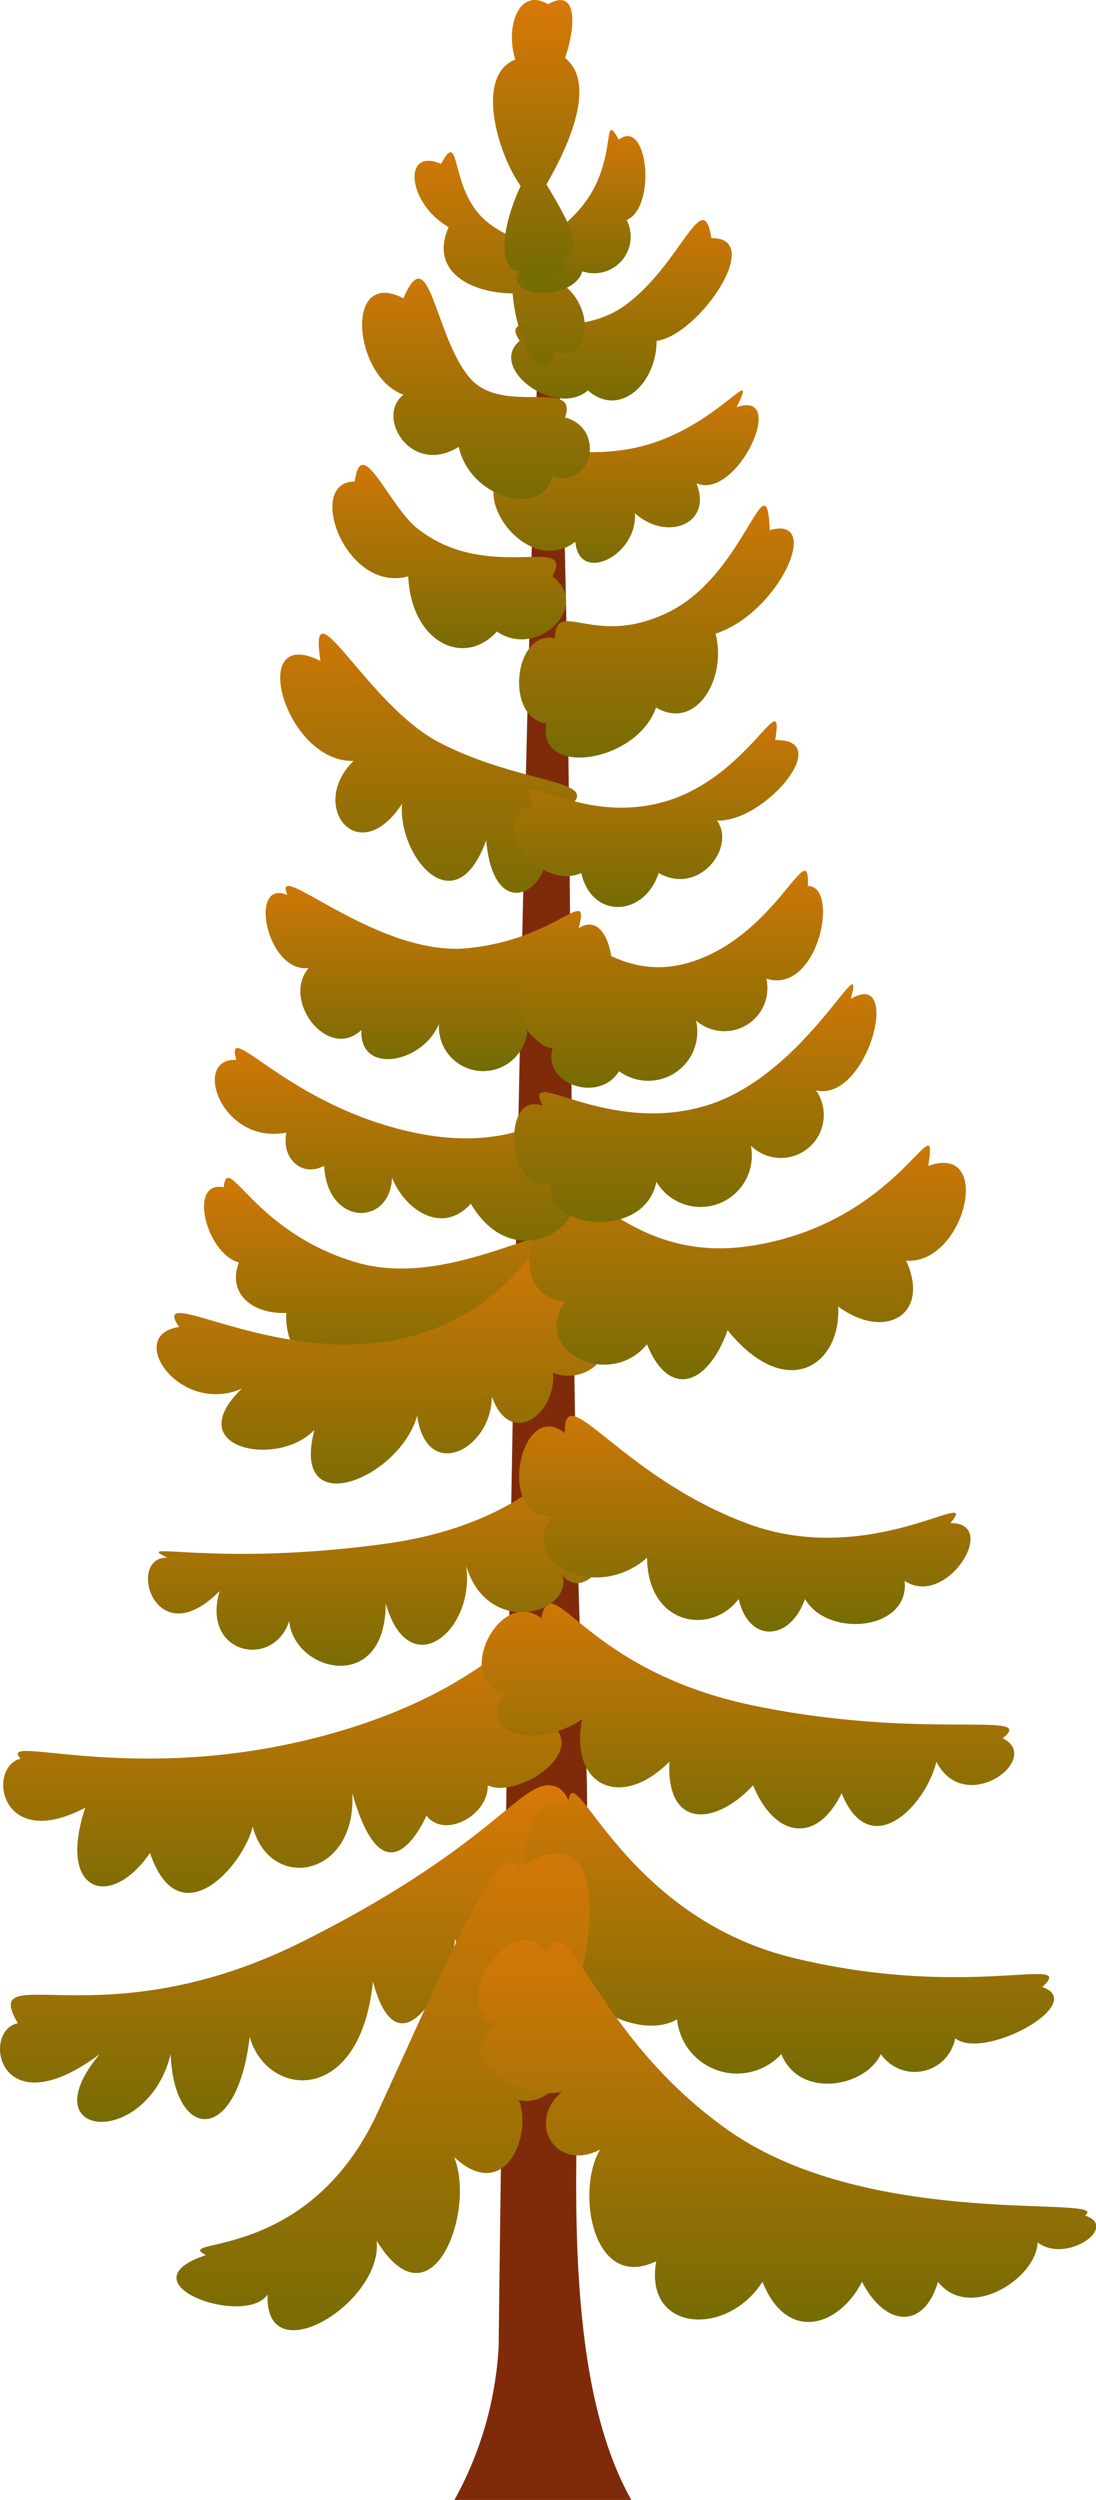 <svg xmlns="http://www.w3.org/2000/svg" xmlns:xlink="http://www.w3.org/1999/xlink" width="38.947" height="88.812" viewBox="0 0 38.947 88.812">
  <defs>
    <linearGradient id="linear-gradient" x1="0.5" x2="0.5" y2="1" gradientUnits="objectBoundingBox">
      <stop offset="0" stop-color="#dd7907"/>
      <stop offset="1" stop-color="#6f6b04"/>
    </linearGradient>
  </defs>
  <g id="Lärche" transform="translate(0.004 0.004)">
    <path id="Path_66" data-name="Path 66" d="M139.579,151.93H133.29a12.645,12.645,0,0,0,1.572-5.459c.2-17.568.949-63.678,1.572-74.54,1.322,2.432.731,39.356,1.449,52.124.686,8.376-1.9,21.495,1.694,27.875Z" transform="translate(-117.146 -63.121)" fill="#7f2b0a"/>
    <g id="Group_72" data-name="Group 72" transform="translate(-0.004 -0.004)">
      <path id="Path_67" data-name="Path 67" d="M60.741,341.883c.127-1.313,1.039,1.589,4.713,2.67s7.913-2.313,7.8-.606c1.709-.055.713,3.4-.591,3.478.2,1.29-1.473,1.773-2.5,1-.668,1.1-1.834.987-2.654,0-.9.914-2.251,1-2.639-.228-1.179.508-1.976-.658-1.908-1.85-1.192.05-2.106-.676-1.686-1.794-1.153-.306-1.828-2.927-.533-2.67Z" transform="translate(-52.789 -299.704)" fill="url(#linear-gradient)"/>
      <path id="Path_68" data-name="Path 68" d="M59.518,361.8c-.481-1.593-1.123,2.021-5.56,2.919s-8.832-2.078-7.731-.45c-1.945.277,0,3.154,2.227,2.191-2.227,2.148,1.312,2.828,2.583,1.46-.88,3.335,3.032,1.734,3.65-.5.337,2.406,2.654,1.185,2.654-.682.659,1.867,2.3.611,2.175-.843,1.364.521,2.6-1.024,1.4-1.852,1.27-.718-.174-3.375-1.4-2.246Z" transform="translate(-39.863 -317.126)" fill="url(#linear-gradient)"/>
      <path id="Path_69" data-name="Path 69" d="M19.791,517.737c-1.207-.5-1.937,1.937-9.068,5.5s-11.455.526-10.094,2.891c-1.306.252-.708,3.791,2.906,1.1-2.526,3.032,1.685,3.369,2.526,0,.113,3.089,2.358,3.256,2.808-.617.617,2.19,3.93,2.471,4.38-1.965.954,3.593,2.859-.327,2.919-1.517.843,2.471,3.089.954,2.471-.646C21,524.7,21,518.243,19.791,517.737Z" transform="translate(0.004 -454.249)" fill="url(#linear-gradient)"/>
      <path id="Path_70" data-name="Path 70" d="M173.869,526.852c1.277-1.192-2.565.489-8.839-1.033s-7.9-7.548-8.015-5.4c-1.85-1.105-2.145,4.223,0,4.436-1.187,1.8,2.233,4.1,3.874,3.145a2.141,2.141,0,0,0,3.706,1.235c.641,1.6,2.981,1.187,3.538,0a1.46,1.46,0,0,0,2.639-.561C171.811,529.478,175.518,527.427,173.869,526.852Z" transform="translate(-136.83 -456.261)" fill="url(#linear-gradient)"/>
      <path id="Path_71" data-name="Path 71" d="M65.188,543.891a1.253,1.253,0,0,1-1.067,2.191c.5,1.235-.5,3.706-2.3,2.021.787,1.909-.787,6.155-2.752,2.976.233,2.2-3.987,4.773-3.874,1.909-.794,1.18-5.221-.393-2.191-1.4-1.266-.649,3.6.339,6.093-5.054s4.408-10.051,5.025-8.7c4.043-2.649,2.3,5.551,1.067,6.064Z" transform="translate(-45.685 -471.474)" fill="url(#linear-gradient)"/>
      <path id="Path_72" data-name="Path 72" d="M145.9,569.978c-.882,1.38-.328,5.089,1.98,3.987-.447,2.518,2.507,2.71,3.776.73.871,2.186,2.719,1.594,3.538,0,.82,1.594,2.191,1.72,2.7,0,1.1,1.411,3.5-.116,3.538-1.4,1.025.778,2.911-.562,1.685-.954,1.033-.769-7.525.561-12.634-3-4.848-3.38-5.718-8.206-6.514-6.3-1.083-1.754-3.652,1.794-1.741,2.567-1.741,1.105.7,2.679,2.3,2.338-1.275,1.076-.224,2.884,1.376,2.042Z" transform="translate(-124.561 -493.631)" fill="url(#linear-gradient)"/>
      <path id="Path_73" data-name="Path 73" d="M19.863,473.129c-.109-1.4-1.251,1.807-7.878,3.482s-11.288-.2-10.444.73c-1.214.316-.731,3.348,2.3,1.741-1.011,3.027.9,3.65,2.3,1.609,1.029,3.038,3.316.464,3.65-.935.617,2.353,3.706,1.8,3.538-1.19,1.011,3.543,2.191,1.751,2.639.8.636.842,2.21-.022,2.176-1.077.949.461,3.31-.963,2.428-2.012,1.338-.293.472-3.891-.714-3.145Z" transform="translate(-0.811 -414.863)" fill="url(#linear-gradient)"/>
      <path id="Path_74" data-name="Path 74" d="M144.8,465.5c-1.525-1.134-3.14,2.306-1.291,2.639-1.079,1.539,1.2,2.028,2.743.954-.458,2.349,1.356,3.256,3.1,1.511-.113,2.369,1.612,2.3,2.976.838.755,1.852,2.251,2.117,3.145.281,1.011,2.481,2.987.455,3.369-1.118,1.011,1.971,3.806-.113,2.358-.837,1.264-1.011-2.743.1-8.844-1.157s-7.163-4.972-7.553-3.112Z" transform="translate(-125.566 -408.016)" fill="url(#linear-gradient)"/>
      <path id="Path_75" data-name="Path 75" d="M58.1,420.62c.394-1.56-.61,2.134-6.736,2.976s-9.089-.141-7.754.5c-1.481-.075-.472,3.538,1.852,1.179-.674,2.251,1.911,2.8,2.472,1.067.158,1.812,3.428,2.639,3.428-.625.837,2.927,3.2.954,2.858-1.34.773,2.583,3.8,1.694,3.425.337.876,1.1,2.388-1.331,1.059-1.8,1.406-.088.365-3.583-.606-2.3Z" transform="translate(-37.656 -368.755)" fill="url(#linear-gradient)"/>
      <path id="Path_76" data-name="Path 76" d="M158.146,415.626c.031,2.436,2.293,2.753,3.256,1.465.35,1.569,1.821,1.517,2.358,0,.8,1.394,3.732,1.126,3.538-.648,1.473,1.007,3.412-2.079,1.628-2.047,1.136-1.376-2.8,1.653-7.2.021-4.545-1.685-6.554-5.255-6.5-3.221-1.58-1.28-2.481,3.092-.452,2.948-1.21,1.634,1.54,3.091,3.369,1.484Z" transform="translate(-135.153 -360.285)" fill="url(#linear-gradient)"/>
      <path id="Path_77" data-name="Path 77" d="M158.362,334.817c-.142-2.139,1.514,1.572,5.892.947,5.46-.779,6.8-5.313,6.415-2.857,2.341-.837,1.3,3.509-.787,3.369.874,1.9-.725,2.864-2.415,1.628.113,2.074-1.828,3.425-3.93.843-.7,1.968-2.08,2.443-2.864.5-1.329,1.614-4.112.263-2.917-1.517-2.134-.2-1.34-3.815.606-2.919Z" transform="translate(-137.682 -291.488)" fill="url(#linear-gradient)"/>
      <path id="Path_78" data-name="Path 78" d="M76.008,306.456c.154-1.342-1.2,1.46-5.729.5s-6.741-4.132-6.317-2.583c-1.6-.081-.528,3.04,1.785,2.583-.2.892.535,1.613,1.339,1.179.105,2.159,2.351,2.159,2.411.424.466,1.163,1.794,2.047,2.8.924,1.468,2.478,3.989.927,3.706-.393,1.343.142,1.323-2.911,0-2.639Z" transform="translate(-55.567 -266.72)" fill="url(#linear-gradient)"/>
      <path id="Path_79" data-name="Path 79" d="M163.219,285.915c.57-2.081-1.574,2.738-5.166,3.805s-6.54-1.507-5.784,0c-1.589-.564-1.17,3.451.337,2.7-.564,1.589,3.263,2.186,3.706,0a1.823,1.823,0,0,0,3.356-1.284,1.525,1.525,0,0,0,2.315-1.966c1.835.434,3.089-4.358,1.235-3.25Z" transform="translate(-132.986 -250.434)" fill="url(#linear-gradient)"/>
      <path id="Path_80" data-name="Path 80" d="M89.252,258.407c.409-1.583-.695.393-3.946.715s-7-3.282-6.406-1.888c-1.392-.6-.752,2.766.753,2.594-.972,1.163.7,3.316,1.878,2.2-.083,1.621,2.2,1.179,2.757-.224a1.573,1.573,0,1,0,3.139.224c.668,1.11,2.951.317,2.191-.73,1.274.234,1.024-3.756-.363-2.891Z" transform="translate(-68.688 -225.437)" fill="url(#linear-gradient)"/>
      <path id="Path_81" data-name="Path 81" d="M153.26,255.074c-.074-2.012,1.574,1.557,4.717.73,3.2-.843,4.433-4.7,4.352-2.758,1.152,0,.365,3.88-1.474,3.292a1.529,1.529,0,0,1-2.5,1.487,1.743,1.743,0,0,1-2.734,1.8c-.7,1.15-2.734.474-2.362-.82C151.915,258.738,151.284,254.694,153.26,255.074Z" transform="translate(-133.622 -221.571)" fill="url(#linear-gradient)"/>
      <path id="Path_82" data-name="Path 82" d="M92.727,189.793c.9-.872-1.936-.73-4.739-2.191-2.562-1.334-4.662-5.808-4.21-2.891-2.635-1.329-1.269,3.621,1.176,3.552-1.632,1.587.165,3.9,1.724,1.523-.167,1.807,1.867,4.387,2.989,1.3.281,3.145,2.471,1.72,2.134,0,1.464,1.622,2.16-1.066.926-1.291Z" transform="translate(-72.39 -161.231)" fill="url(#linear-gradient)"/>
      <path id="Path_83" data-name="Path 83" d="M156.147,212.074c3.112-.81,4.392-4.335,4.056-2.219,2.142-.065-.379,2.924-2.07,2.856.681.927-.614,2.684-2.07,1.866-.534,1.584-2.385,1.631-2.752,0-1.534.663-3.443-1.946-1.718-2.361C150.864,210.6,153.035,212.883,156.147,212.074Z" transform="translate(-132.655 -183.56)" fill="url(#linear-gradient)"/>
      <path id="Path_84" data-name="Path 84" d="M153.749,151.331c.038-1.5,1.406.41,4.1-.965s3.417-5.545,3.536-2.882c1.9-.548.338,2.94-1.927,3.678.414,1.6-.695,3.467-2.115,2.625-.692,1.976-4.263,2.5-3.893.561-1.495-.165-1.17-3.347.3-3.019Z" transform="translate(-134.03 -128.651)" fill="url(#linear-gradient)"/>
      <path id="Path_85" data-name="Path 85" d="M105.376,138.766c.833-1.541-2.246.281-4.773-1.685-1.032-.8-2.013-3.44-2.246-1.685-1.772,0-.337,3.987,1.9,3.369.107,2.34,1.975,3.256,3.153,1.961C104.852,141.722,106.792,139.8,105.376,138.766Z" transform="translate(-85.751 -118.29)" fill="url(#linear-gradient)"/>
      <path id="Path_86" data-name="Path 86" d="M146.347,115.848c-1.338-1.5.6-.027,3.515-.588s4.565-3.233,3.706-1.46c1.857-.657.016,3.324-1.425,2.7.582,1.46-1.057,2.079-2.186,1.067.091,1.513-2,2.523-2.117,1.011C145.855,120.089,143.281,115.765,146.347,115.848Z" transform="translate(-127.393 -99.331)" fill="url(#linear-gradient)"/>
      <path id="Path_87" data-name="Path 87" d="M113.485,85.7c.5-1.421-2.192-.04-3.37-1.386-1.264-1.441-1.438-5.052-2.372-2.845-2.13-1.1-1.781,2.795,0,3.425-1.011.787.281,2.91,1.965,1.852.4,1.846,2.976,2.526,3.313,1.056,1.441.447,1.92-1.708.464-2.1Z" transform="translate(-93.406 -70.872)" fill="url(#linear-gradient)"/>
      <path id="Path_88" data-name="Path 88" d="M150.321,68.1c-.811-1.268,1.824.169,3.786-1.291s2.734-4.265,3.029-2.358c1.928-.036-.447,3.448-1.947,3.65,0,1.513-1.312,2.752-2.443,1.759C151.61,70.848,149.173,69.072,150.321,68.1Z" transform="translate(-131.856 -55.99)" fill="url(#linear-gradient)"/>
      <path id="Path_89" data-name="Path 89" d="M126.562,48.676c.458-1.437-1.126-.98-2.449-2.106s-.865-3.363-1.594-2.025c-1.4-.6-1.179,1.436.271,2.246-.671,1.518.684,2.333,2.274,2.358.123,1.587,1,3.5,1.5,2.078C128.025,51.592,127.95,49.267,126.562,48.676Z" transform="translate(-106.847 -38.724)" fill="url(#linear-gradient)"/>
      <path id="Path_90" data-name="Path 90" d="M153.489,38.014c-.632-1.136,0,.744-1.294,2.35s-3.315,1.99-2.27,2.327c-.489.984,1.961,1.055,2.268,0a1.3,1.3,0,0,0,1.576-1.822c1.073-.458.75-3.65-.279-2.856Z" transform="translate(-131.499 -33.052)" fill="url(#linear-gradient)"/>
      <path id="Path_91" data-name="Path 91" d="M145.255,2.11C144.89.947,145.38-.47,146.42.145c1.046-.6,1,.767.605,1.909,1.192.954,0,3.348-.662,4.493.671,1.138,1.376,2.254.662,2.654,0,.818-1.335,1.2-1.637.435-.811-.111-.57-1.708.058-3.032-.845-1.2-1.615-3.93-.19-4.493Z" transform="translate(-126.945 0.004)" fill="url(#linear-gradient)"/>
    </g>
  </g>
</svg>
